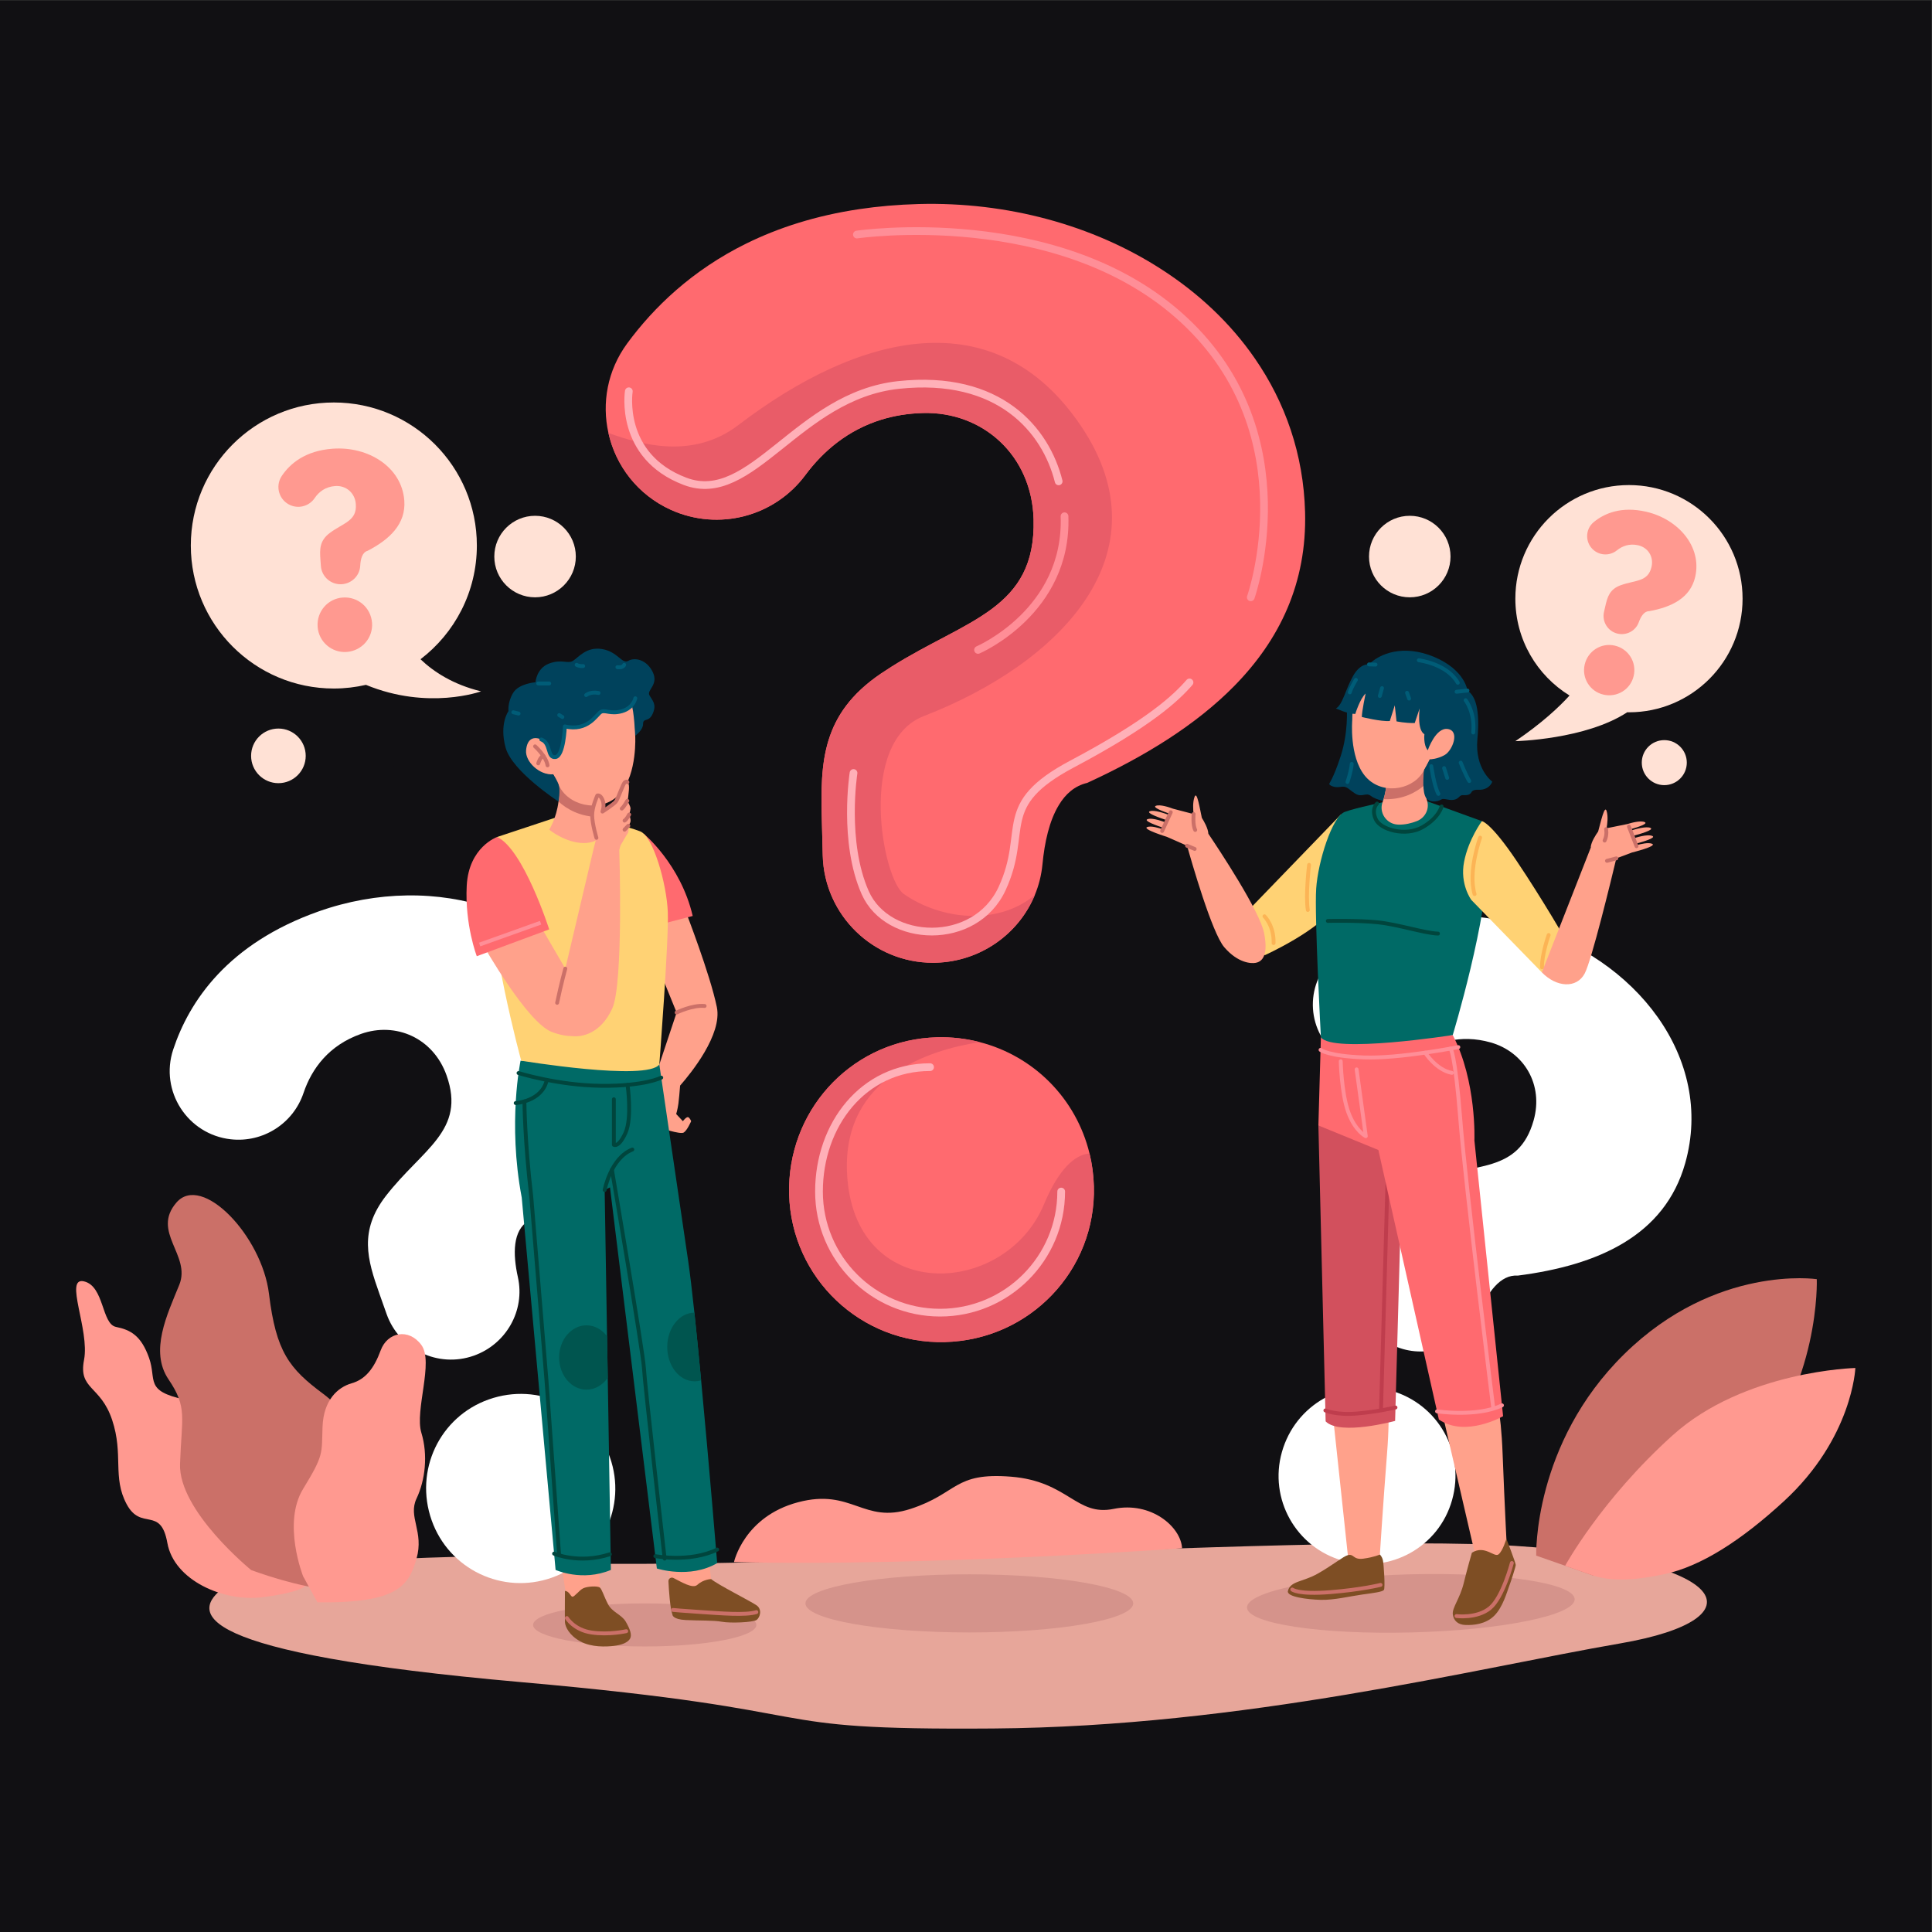 <?xml version="1.0" encoding="UTF-8" standalone="no"?>
<svg
    height="666.667"
    id="svg2"
    sodipodi:docname="5219071.ai"
    version="1.1"
    viewBox="0 0 666.667 666.667"
    width="666.667"
    xml:space="preserve"
    xmlns="http://www.w3.org/2000/svg"
    xmlns:cc="http://creativecommons.org/ns#"
    xmlns:dc="http://purl.org/dc/elements/1.1/"
    xmlns:inkscape="http://www.inkscape.org/namespaces/inkscape"
    xmlns:rdf="http://www.w3.org/1999/02/22-rdf-syntax-ns#"
    xmlns:sodipodi="http://sodipodi.sourceforge.net/DTD/sodipodi-0.dtd"
    xmlns:svg="http://www.w3.org/2000/svg"><rect x="0" y="0" width="666.667" height="666.667" fill="#333333" stroke="none"/>
    <defs
        id="defs6"><clipPath
       clipPathUnits="userSpaceOnUse"
       id="clipPath20"><path
         d="M 0,500 H 500 V 0 H 0 Z"
         id="path18" /></clipPath></defs>
    <sodipodi:namedview
        bordercolor="#666666"
        borderopacity="1"
        gridtolerance="10"
        guidetolerance="10"
        id="namedview4"
        inkscape:pageopacity="0"
        inkscape:pageshadow="2"
        inkscape:window-height="480"
        inkscape:window-width="640"
        objecttolerance="10"
        pagecolor="#ffffff"/>
    <g
        id="g10"
        inkscape:groupmode="layer"
        inkscape:label="5219071"
        transform="matrix(1.333,0,0,-1.333,0,666.667)"><path
       d="M 0,0 H 500 V 500 H 0 Z"
       id="path12"
       style="fill:#111013;fill-opacity:1;fill-rule:nonzero;stroke:none" />
        <g
            id="g14"><g
         clip-path="url(#clipPath20)"
         id="g16"><g
           id="g22"
           transform="translate(414.467,97.67)"><path
             d="m 0,0 c -10.479,-10.609 -18.88,-16.399 -18.88,-16.399 h -279.79 c 0,0 -30.09,14.04 -61.6,65.099 -10.689,17.321 -15.15,38.76 -14.47,60.1 1.31,41.57 22.13,82.76 54.42,92.4 48.87,14.58 50,66.77 113.07,82.46 63.07,15.68 100.341,-20.33 100.341,-20.33 C -45.29,210.51 22.88,185.07 38.37,109.391 c 0.271,-1.33 0.521,-2.661 0.731,-3.971 C 47.101,57.37 19.83,20.061 0,0"
             id="path24"
             style="fill:#111013;fill-opacity:1;fill-rule:nonzero;stroke:none" /></g><g
            id="g26"
            transform="translate(414.467,94.066)"><path
             d="M 0,0 C -9.35,-5.64 -20.199,-11.22 -32.729,-16.4 H -298.67 c 0,0 -30.09,14.04 -61.6,65.1 -10.689,17.32 -15.15,38.76 -14.47,60.1 28.73,-23.22 91.47,-58.361 207.6,-57.75 C -54.31,51.64 8.82,83.38 39.101,105.42 47.101,57.37 19.83,20.06 0,0"
             id="path28"
             style="fill:#111013;fill-opacity:1;fill-rule:nonzero;stroke:none" /></g><g
            id="g30"
            transform="translate(118.832,97.122)"><path
             d="m 0,0 c 0,0 -50.744,-0.79 -60.502,-7.675 -9.759,-6.885 -8.588,-17.25 76.457,-24.753 85.045,-7.504 57.498,-12.501 122.346,-12.013 64.85,0.488 125.176,15.623 162.258,22.02 37.082,6.398 28.459,21.671 -27.244,25.257 C 217.613,6.422 49.768,-6.422 0,0"
             id="path32"
             style="fill:#e7a69a;fill-opacity:1;fill-rule:nonzero;stroke:none" /></g><g
            id="g34"
            transform="translate(157.879,122.898)"><path
             d="m 0,0 c 4.496,-12.689 -2.137,-26.604 -15.03,-31.171 -12.691,-4.497 -26.605,2.137 -31.101,14.826 -4.568,12.893 2.065,26.807 14.756,31.303 C -18.482,19.526 -4.568,12.893 0,0 m -98.095,82.301 c -11.234,1.234 -18.5,12.503 -14.95,23.232 4.136,12.503 14.124,27.428 37.593,35.743 30.217,10.707 64.205,0.531 74.269,-27.873 6.995,-19.742 -3.428,-37.04 -19.841,-52.15 -4.177,-2.536 -4.121,-8.667 -2.792,-14.649 1.92,-8.65 -3.052,-17.351 -11.402,-20.31 -9.208,-3.263 -19.317,1.557 -22.579,10.765 l -1.873,5.285 c -3.141,8.864 -5.308,16.259 1.687,25.312 9.505,12.211 20.774,16.884 15.706,31.187 -3.426,9.669 -13.105,13.948 -22.17,10.736 -8.266,-2.93 -12.721,-8.926 -14.865,-15.292 -2.666,-7.912 -10.483,-12.898 -18.783,-11.986"
             id="path36"
             style="fill:#ffffff;fill-opacity:1;fill-rule:nonzero;stroke:none" /></g><g
            id="g38"
            transform="translate(375.886,111.801)"><path
             d="m 0,0 c -3.422,-12.116 -16.002,-19.156 -28.312,-15.68 -12.119,3.423 -19.158,16.003 -15.736,28.12 3.477,12.311 16.057,19.35 28.175,15.928 C -3.563,24.892 3.477,12.311 0,0 m -30.435,115.821 c -7.91,7.011 -7.37,19.538 1.136,25.813 9.911,7.311 25.599,13.311 48.008,6.982 C 47.563,140.468 68.014,114.339 60.354,87.218 55.031,68.367 37.729,60.791 17.036,58.12 12.478,58.44 9.209,53.729 6.991,48.444 3.785,40.805 -4.711,36.847 -12.685,39.099 c -8.792,2.482 -13.906,11.623 -11.423,20.415 l 1.425,5.047 c 2.391,8.462 4.73,15.279 14.961,18.413 13.853,4.188 24.98,1.669 28.837,15.325 2.608,9.233 -2.47,17.728 -11.127,20.173 -7.892,2.229 -14.532,0.056 -19.608,-3.645 -6.31,-4.601 -14.971,-4.185 -20.815,0.994"
             id="path40"
             style="fill:#ffffff;fill-opacity:1;fill-rule:nonzero;stroke:none" /></g><g
            id="g42"
            transform="translate(63.389,118.26)"><path
             d="m 0,0 c 0,0 -5.016,17.307 -15.55,19.563 -10.534,2.257 -7.217,5.016 -9.251,10.785 -2.035,5.769 -4.794,7.273 -8.556,8.026 -3.763,0.752 -3.01,10.534 -8.277,11.788 -5.267,1.254 1.505,-12.541 0,-20.315 -1.505,-7.776 4.264,-6.522 7.273,-15.55 3.01,-9.029 0,-14.798 3.762,-21.82 3.763,-7.023 8.797,-0.343 10.535,-10.033 1.737,-9.69 14.546,-15.299 24.579,-14.046 10.032,1.255 11.223,2.994 11.223,2.994 z"
             id="path44"
             style="fill:#ff9990;fill-opacity:1;fill-rule:nonzero;stroke:none" /></g><g
            id="g46"
            transform="translate(65.035,93.681)"><path
             d="m 0,0 c 0,0 -18.852,15.302 -18.432,27.48 0.42,12.179 1.979,14.577 -2.98,21.897 -4.959,7.321 -0.344,16.77 2.782,24.459 3.127,7.688 -7.317,13.702 -0.726,21.318 6.591,7.616 22.118,-8.629 23.95,-23.637 1.833,-15.01 5.202,-19.335 14.103,-25.938 8.902,-6.602 10.533,-17.727 9.81,-24.08 -0.722,-6.353 9.905,-9.103 7.069,-25.545 0,0 -9.613,-5.308 -35.576,4.046"
             id="path48"
             style="fill:#cb7068;fill-opacity:1;fill-rule:nonzero;stroke:none" /></g><g
            id="g50"
            transform="translate(78.463,92.087)"><path
             d="m 0,0 c 0,0 -5.437,13.725 0,22.613 5.436,8.888 4.778,9.029 5.029,16.052 0.251,7.023 4.013,10.282 7.524,11.286 3.511,1.003 5.769,3.74 7.525,8.517 1.755,4.776 7.273,5.827 10.533,1.414 3.261,-4.413 -1.755,-16.953 0,-22.722 1.756,-5.769 1.004,-12.29 -1.254,-17.056 -2.257,-4.764 2.007,-8.527 0,-15.549 C 27.351,-2.468 24.467,-7.017 3.712,-6.749 Z"
             id="path52"
             style="fill:#ff9990;fill-opacity:1;fill-rule:nonzero;stroke:none" /></g><g
            id="g54"
            transform="translate(108.414,73.189)"><path
             d="M 0,0 C 0,0 1.679,4.931 9.944,6.921 18.208,8.91 25.643,1.55 26.381,-1.808 26.381,-1.808 7.619,-5.682 0,0"
             id="path56"
             style="fill:#e7a69a;fill-opacity:1;fill-rule:nonzero;stroke:none" /></g><g
            id="g58"
            transform="translate(397.671,97.428)"><path
             d="m 0,0 c 0,0 -0.878,28.948 22.814,52.2 23.694,23.252 49.814,19.369 49.814,19.369 0,0 1.06,-27.495 -18.177,-48.98 C 35.214,1.104 14.729,-5.154 14.729,-5.154 Z"
             id="path60"
             style="fill:#cb7068;fill-opacity:1;fill-rule:nonzero;stroke:none" /></g><g
            id="g62"
            transform="translate(412.4,92.273)"><path
             d="M 0,0 C 5.667,-1.849 12.479,-0.896 18.313,0.327 27.896,2.334 38.356,9.1 49.367,19.223 67.18,35.6 67.886,53.731 67.886,53.731 c 0,0 -28.73,-0.693 -47.291,-17.418 C 2.034,19.587 -7.239,2.533 -7.239,2.533 Z"
             id="path64"
             style="fill:#ff9990;fill-opacity:1;fill-rule:nonzero;stroke:none" /></g><g
            id="g66"
            transform="translate(190,95.759)"><path
             d="m 0,0 c 0,0 2.571,11.77 16.571,15.484 14,3.714 16.858,-5.714 29.143,-1.714 12.286,4 11.143,9.53 26,8.336 C 86.571,20.913 88.571,11.77 98.286,13.77 108,15.77 115.708,9.102 115.997,3.578 115.997,3.578 50.571,-1.199 0,0"
             id="path68"
             style="fill:#ff9990;fill-opacity:1;fill-rule:nonzero;stroke:none" /></g><g
            id="g70"
            transform="translate(375.489,356.053)"><path
             d="m 0,0 c 0,-5.827 -4.724,-10.551 -10.551,-10.551 -5.827,0 -10.551,4.724 -10.551,10.551 0,5.827 4.724,10.551 10.551,10.551 C -4.724,10.551 0,5.827 0,0"
             id="path72"
             style="fill:#ffe1d5;fill-opacity:1;fill-rule:nonzero;stroke:none" /></g><g
            id="g74"
            transform="translate(436.652,302.707)"><path
             d="m 0,0 c 0,-3.218 -2.609,-5.827 -5.827,-5.827 -3.219,0 -5.827,2.609 -5.827,5.827 0,3.218 2.608,5.827 5.827,5.827 C -2.609,5.827 0,3.218 0,0"
             id="path76"
             style="fill:#ffe1d5;fill-opacity:1;fill-rule:nonzero;stroke:none" /></g><g
            id="g78"
            transform="translate(149.06,356.053)"><path
             d="m 0,0 c 0,-5.827 -4.724,-10.551 -10.551,-10.551 -5.827,0 -10.551,4.724 -10.551,10.551 0,5.827 4.724,10.551 10.551,10.551 C -4.724,10.551 0,5.827 0,0"
             id="path80"
             style="fill:#ffe1d5;fill-opacity:1;fill-rule:nonzero;stroke:none" /></g><g
            id="g82"
            transform="translate(79.139,304.461)"><path
             d="m 0,0 c 0,-3.905 -3.165,-7.07 -7.069,-7.07 -3.905,0 -7.07,3.165 -7.07,7.07 0,3.904 3.165,7.069 7.07,7.069 C -3.165,7.069 0,3.904 0,0"
             id="path84"
             style="fill:#ffe1d5;fill-opacity:1;fill-rule:nonzero;stroke:none" /></g><g
            id="g86"
            transform="translate(293.35,85.068)"><path
             d="m 0,0 c 0,-4.156 -18.994,-7.525 -42.424,-7.525 -23.431,0 -42.425,3.369 -42.425,7.525 0,4.156 18.994,7.525 42.425,7.525 C -18.994,7.525 0,4.156 0,0"
             id="path88"
             style="fill:#d5938b;fill-opacity:1;fill-rule:nonzero;stroke:none" /></g><g
            id="g90"
            transform="translate(337.837,367.57)"><path
             d="m 0,0 c -0.399,14.94 -5.12,28.37 -12.99,39.75 -6.31,9.16 -14.65,16.99 -24.409,23.23 -17.531,11.26 -39.63,17.37 -62.621,16.76 -5.44,-0.15 -10.55,-0.6 -15.36,-1.32 -11.31,-1.68 -20.97,-4.83 -29.19,-8.87 h -0.01 c -14.13,-6.96 -24.03,-16.55 -30.91,-25.91 -5.15,-7.02 -6.58,-15.45 -4.85,-23.16 1.88,-8.44 7.53,-16 16.21,-19.92 12.28,-5.53 26.75,-1.78 34.78,9.03 4.66,6.28 11.08,11.66 19.6,14.31 3.29,1.02 6.88,1.63 10.81,1.74 15.51,0.42 28.22,-10.97 28.661,-27.51 0.619,-23.36 -17.231,-25.83 -36.831,-38.19 -0.93,-0.59 -1.86,-1.19 -2.79,-1.82 -15.24,-10.4 -15.6,-22.82 -15.19,-37.98 l 0.23,-9.04 c 0.41,-15.49 13.1,-27.77 28.51,-27.77 0.25,0 0.51,0 0.77,0.01 11.471,0.31 21.44,7.38 25.62,17.52 1.03,2.48 1.71,5.15 1.981,7.95 0.54,5.7 1.769,11.25 4.2,15.27 v 0.01 c 1.75,2.93 4.139,5.04 7.38,5.8 14.929,6.85 28.179,15.02 38.08,25.1 C -6.55,-33.03 0.49,-18.35 0,0 m -54.67,-174.53 c -0.08,2.929 -0.46,5.77 -1.13,8.5 -3.45,14.21 -14.42,25.219 -28.429,28.82 -3.541,0.92 -7.261,1.35 -11.111,1.25 -0.64,-0.02 -1.26,-0.05 -1.89,-0.101 -20.8,-1.54 -36.9,-19.159 -36.33,-40.569 0.58,-21.7 18.61,-38.8 40.32,-38.23 11.011,0.29 20.78,4.94 27.74,12.22 6.98,7.289 11.13,17.24 10.83,28.11"
             id="path92"
             style="fill:#ff6a6f;fill-opacity:1;fill-rule:nonzero;stroke:none" /></g><g
            id="g94"
            transform="translate(233.997,268.67)"><path
             d="M 0,0 C 9.669,-6.667 24.24,-8.25 33.88,-0.24 29.7,-10.38 19.73,-17.45 8.26,-17.76 8,-17.77 7.74,-17.77 7.49,-17.77 c -15.41,0 -28.1,12.28 -28.51,27.77 l -0.23,9.04 c -0.41,15.16 -0.05,27.58 15.19,37.98 0.93,0.63 1.86,1.23 2.79,1.82 19.6,12.36 37.45,14.83 36.831,38.19 -0.441,16.54 -13.151,27.93 -28.661,27.51 -3.93,-0.11 -7.52,-0.72 -10.81,-1.74 -8.52,-2.65 -14.94,-8.03 -19.6,-14.31 -8.03,-10.81 -22.5,-14.56 -34.78,-9.03 -8.68,3.92 -14.33,11.48 -16.21,19.92 8.81,-3.2 22.068,-6.791 33.65,2.05 31.068,23.714 66.43,32.784 88.71,-0.286 C 68.15,88.074 40.372,59.738 5.146,46.089 -12.174,39.379 -5.568,3.84 0,0"
             id="path96"
             style="fill:#e95c68;fill-opacity:1;fill-rule:nonzero;stroke:none" /></g><g
            id="g98"
            transform="translate(162.778,398.839)"><path
             d="M 0,0 C 0,0 -2.689,-16.788 14.565,-23.317 31.819,-29.845 43.711,-1.166 69.826,1.632 95.94,4.43 107.949,-10.026 111.271,-23.317"
             id="path100"
             style="fill:none;stroke:#ffb0b8;stroke-width:2;stroke-linecap:round;stroke-linejoin:round;stroke-miterlimit:10;stroke-dasharray:none;stroke-opacity:1" /></g><g
            id="g102"
            transform="translate(220.946,300.027)"><path
             d="m 0,0 c 0,0 -2.798,-17.874 3.031,-30.996 5.829,-13.123 28.446,-14.066 35.441,1.095 6.995,15.161 -2.011,21.545 18.114,32.226 20.125,10.682 26.887,17.094 30.385,21.116"
             id="path104"
             style="fill:none;stroke:#ffb0b8;stroke-width:2;stroke-linecap:round;stroke-linejoin:round;stroke-miterlimit:10;stroke-dasharray:none;stroke-opacity:1" /></g><g
            id="g106"
            transform="translate(221.823,439.41)"><path
             d="m 0,0 c 0,0 52.56,7.742 84.695,-22.151 32.136,-29.892 17.264,-71.757 17.264,-71.757"
             id="path108"
             style="fill:none;stroke:#ff8e97;stroke-width:2;stroke-linecap:round;stroke-linejoin:round;stroke-miterlimit:10;stroke-dasharray:none;stroke-opacity:1" /></g><g
            id="g110"
            transform="translate(253.181,331.888)"><path
             d="M 0,0 C 0,0 23.259,9.942 22.384,34.599"
             id="path112"
             style="fill:none;stroke:#ff8e97;stroke-width:2;stroke-linecap:round;stroke-linejoin:round;stroke-miterlimit:10;stroke-dasharray:none;stroke-opacity:1" /></g><g
            id="g114"
            transform="translate(272.337,164.931)"><path
             d="M 0,0 C -6.96,-7.28 -16.729,-11.931 -27.74,-12.221 -49.45,-12.79 -67.48,4.31 -68.06,26.01 c -0.57,21.41 15.53,39.029 36.33,40.569 0.63,0.051 1.25,0.08 1.89,0.101 3.85,0.099 7.57,-0.33 11.111,-1.25 -13.111,-2.031 -35.281,-9.08 -34.361,-33.481 1.32,-34.559 40.861,-32.84 51,-8.5 3.82,9.151 8.03,12.87 11.79,13.16 0.67,-2.729 1.05,-5.57 1.13,-8.5 C 11.13,17.239 6.98,7.289 0,0"
             id="path116"
             style="fill:#e95c68;fill-opacity:1;fill-rule:nonzero;stroke:none" /></g><g
            id="g118"
            transform="translate(274.704,191.675)"><path
             d="m 0,0 c 0,-17.313 -14.035,-31.349 -31.349,-31.349 -17.313,0 -31.348,14.036 -31.348,31.349 0,17.313 11.444,32.202 28.758,32.202"
             id="path120"
             style="fill:none;stroke:#ffb0b8;stroke-width:2;stroke-linecap:round;stroke-linejoin:round;stroke-miterlimit:10;stroke-dasharray:none;stroke-opacity:1" /></g><g
            id="g122"
            transform="translate(195.793,79.49)"><path
             d="m 0,0 c 0,-3.081 -12.938,-5.579 -28.898,-5.579 -15.96,0 -28.898,2.498 -28.898,5.579 0,3.08 12.938,5.578 28.898,5.578 C -12.938,5.578 0,3.08 0,0"
             id="path124"
             style="fill:#d5938b;fill-opacity:1;fill-rule:nonzero;stroke:none" /></g><g
            id="g126"
            transform="translate(178.105,210.934)"><path
             d="m 0,0 c -0.463,0.116 -1.331,-1.041 -1.331,-1.041 l -1.736,1.852 c 0,0 0.347,1.041 0.579,2.719 0.142,1.032 0.321,3.159 0.439,4.644 2.777,3.164 10.959,13.212 9.513,20.296 -1.735,8.506 -8.101,24.882 -8.101,24.882 -1.525,-0.024 -10.851,-5.266 -10.851,-5.266 l 8.537,-21.005 -4.589,-13.77 -0.072,0.044 -3.581,-8.564 c -0.719,-1.72 -0.396,-3.698 0.831,-5.101 0.76,-0.869 1.559,-1.699 2.029,-1.947 1.1,-0.578 6.308,-2.257 7.205,-1.735 0.897,0.52 1.938,2.951 1.938,2.951 0,0 -0.347,0.926 -0.81,1.041"
             id="path128"
             style="fill:#ffa18b;fill-opacity:1;fill-rule:nonzero;stroke:none" /></g><g
            id="g130"
            transform="translate(144.741,99.001)"><path
             d="m 0,0 2.109,-13.933 8.538,3.228 L 10.023,0 Z"
             id="path132"
             style="fill:#ffa18b;fill-opacity:1;fill-rule:nonzero;stroke:none" /></g><g
            id="g134"
            transform="translate(172.053,100.621)"><path
             d="M 0,0 1.565,-10.433 12.602,-13.788 10.879,0 Z"
             id="path136"
             style="fill:#ffa18b;fill-opacity:1;fill-rule:nonzero;stroke:none" /></g><g
            id="g138"
            transform="translate(185.655,95.49)"><path
             d="m 0,0 c -7.125,-4.16 -15.619,-1.387 -15.619,-1.387 l -12.137,98.647 -1.377,-0.679 0.622,-37.875 0.181,-10.712 0.813,-49.754 c -7.431,-3.128 -14.317,0 -14.317,0 l -8.762,96.37 c -3.692,19.445 -0.305,35.447 -0.305,35.447 5.92,-0.317 35.818,-0.278 35.818,-0.278 0,0 5.815,-39.626 7.594,-51.715 0.459,-3.136 1.004,-7.766 1.588,-13.227 0.554,-5.251 1.157,-11.286 1.74,-17.513 C -2.037,24.896 0,0 0,0"
             id="path140"
             style="fill:#006a66;fill-opacity:1;fill-rule:nonzero;stroke:none" /></g><g
            id="g142"
            transform="translate(166.616,284.321)"><path
             d="M 0,0 C 0,0 9.579,-7.884 12.703,-21.309 L 3.792,-23.624 Z"
             id="path144"
             style="fill:#ff6a6f;fill-opacity:1;fill-rule:nonzero;stroke:none" /></g><g
            id="g146"
            transform="translate(154.872,288.042)"><path
             d="m 0,0 c 0.289,-0.25 7.507,-1.791 10.876,-3.138 3.369,-1.348 6.834,-13.571 7.123,-20.887 0.289,-7.315 -2.197,-39.445 -2.197,-39.445 -3.243,-4.395 -35.751,0.977 -35.751,0.977 0,0 -8.734,31.967 -8.156,49.056 0.182,5.391 1.924,8.855 1.924,8.855 l 14.883,4.941 z"
             id="path148"
             style="fill:#ffd274;fill-opacity:1;fill-rule:nonzero;stroke:none" /></g><g
            id="g150"
            transform="translate(142.167,285.352)"><path
             d="M 0,0 C 0,0 4.236,-3.463 8.983,-3.463 13.731,-3.463 14.5,0.13 14.5,0.13 13.929,1.105 13.516,2.206 13.215,3.297 12.379,6.365 12.446,9.37 12.446,9.37 L 2.053,14.374 C 2.668,11.755 2.682,9.343 2.412,7.272 1.846,2.857 0,0 0,0"
             id="path152"
             style="fill:#ffa18b;fill-opacity:1;fill-rule:nonzero;stroke:none" /></g><g
            id="g154"
            transform="translate(144.58,292.624)"><path
             d="M 0,0 C 1.99,-1.801 5.561,-4.079 10.803,-3.976 9.967,-0.908 10.034,2.097 10.034,2.097 L -0.359,7.101 C 0.256,4.482 0.27,2.07 0,0"
             id="path156"
             style="fill:#cb7068;fill-opacity:1;fill-rule:nonzero;stroke:none" /></g><g
            id="g158"
            transform="translate(136.873,309.544)"><path
             d="M 0,0 C 1.528,0.632 2.825,-0.179 3.687,-1.042 3.293,1.392 3.115,4.025 3.24,6.866 c 0.385,8.726 16.684,8.983 20.534,7.186 3.85,-1.796 3.828,-12.252 3.786,-13.924 0,0 0.577,-9.689 -3.786,-14.823 -4.363,-5.133 -12.577,-3.722 -15.528,1.155 -0.681,1.124 -1.33,2.354 -1.928,3.682 -0.71,-0.1 -3.015,-0.231 -5.259,1.773 C -1.636,-5.679 -2.791,-1.155 0,0"
             id="path160"
             style="fill:#ffa18b;fill-opacity:1;fill-rule:nonzero;stroke:none" /></g><g
            id="g162"
            transform="translate(138.612,323.509)"><path
             d="m 0,0 c 0,0 0.254,3.646 3.556,4.861 3.301,1.215 4.777,-0.174 6.165,0.694 1.389,0.868 3.472,3.733 7.551,3.038 4.08,-0.695 5.122,-3.993 6.77,-3.038 1.65,0.955 4.774,0.347 6.337,-2.951 1.562,-3.298 -1.65,-4.6 -0.868,-5.989 0.781,-1.388 1.909,-2.257 0.868,-4.687 -1.042,-2.43 -2.517,-1.042 -2.517,-2.691 0,-1.649 -2.041,-3.074 -2.041,-3.074 0,0 -0.303,6.72 -0.997,8.108 0,0 -2.286,-2.575 -6.336,-1.909 -2.583,0.424 -3.009,-1.389 -4.398,-2.691 -1.389,-1.302 -6.481,-1.099 -6.481,-1.099 0,0 0.049,-6.105 -2.001,-7.667 -2.049,-1.563 -1.182,2.827 -3.66,4.089 -2.479,1.261 -4.118,0.338 -4.378,-2.614 -0.261,-2.951 3.517,-6.505 7.01,-6.203 0,0 1.144,-1.63 1.494,-2.943 0.349,-1.313 -0.106,-4.119 -0.106,-4.119 0,0 -12,7.797 -13.693,13.96 -1.692,6.162 0.738,9.461 0.738,9.461 0,0 -0.261,2.299 1.215,4.73 C -4.296,-0.304 0,0 0,0"
             id="path164"
             style="fill:#00425c;fill-opacity:1;fill-rule:nonzero;stroke:none" /></g><g
            id="g166"
            transform="translate(162.872,289.268)"><path
             d="m 0,0 c 0,0 0.304,0.998 0.347,1.539 0.044,0.541 -0.825,2.02 -0.825,2.02 0,0 0.217,0.564 0.261,1.358 0.044,0.794 0.564,3.372 -0.434,3.632 C -1.649,8.81 -2.604,3.819 -3.906,2.864 -5.208,1.91 -6.987,0.781 -6.857,1.042 c 0.13,0.26 0.086,2.039 0,2.56 -0.087,0.521 -0.868,2.083 -1.397,1.315 -0.53,-0.768 -1.641,-5.177 -1.294,-6.393 0.347,-1.215 1.129,-4.332 1.129,-4.332 l -0.738,-2.828 -7.378,-31.247 -6.423,11.023 -14.755,-5.04 c 0,0 11.283,-19.958 17.706,-22.388 2.16,-0.817 3.938,-1.078 5.359,-1.074 0.007,-10e-4 0.015,-0.005 0.023,-0.006 2.532,-0.255 7.291,0.733 10.242,7.156 2.951,6.422 1.822,41.068 1.822,41.068 l 0.304,1.115 c 0,0 1.693,2.951 1.954,3.296 0.262,0.343 0.086,1.825 0.086,1.825 0,0 0.477,0.521 0.566,1.172 C 0.437,-1.085 0,0 0,0"
             id="path168"
             style="fill:#ffa18b;fill-opacity:1;fill-rule:nonzero;stroke:none" /></g><g
            id="g170"
            transform="translate(146.246,88.296)"><path
             d="m 0,0 c 0,0 -0.058,-6.943 0,-8.101 0.058,-1.157 1.1,-3.414 3.993,-4.976 2.893,-1.563 6.654,-1.389 8.679,-1.157 2.026,0.231 3.588,0.868 4.167,1.851 0.578,0.984 -0.024,2.546 -1.083,4.398 -1.058,1.851 -3.488,2.43 -4.588,4.513 -1.1,2.083 -1.562,3.874 -2.141,4.34 C 8.448,1.334 5.722,1.196 4.684,0.656 3.646,0.116 2.488,-1.504 1.967,-1.504 1.447,-1.504 1.158,-0.058 0,0"
             id="path172"
             style="fill:#7e4e24;fill-opacity:1;fill-rule:nonzero;stroke:none" /></g><g
            id="g174"
            transform="translate(173.034,90.786)"><path
             d="m 0,0 c 0.11,-2.274 0.404,-6.847 1.044,-8.682 0,0 0.026,-1.177 3.44,-1.351 3.414,-0.174 7.15,-0.037 9.349,-0.443 2.198,-0.404 8.042,-0.173 8.968,0.463 0.927,0.637 1.505,2.72 0.058,3.762 -1.446,1.041 -10.126,5.381 -11.804,6.828 0,0 -2.025,-0.058 -3.588,-1.505 C 6.283,-2.024 3.201,-0.093 1.301,0.854 0.684,1.161 -0.033,0.688 0,0"
             id="path176"
             style="fill:#7e4e24;fill-opacity:1;fill-rule:nonzero;stroke:none" /></g><g
            id="g178"
            transform="translate(134.227,222.352)"><path
             d="m 0,0 c 0,0 10.226,-3.202 21.499,-3.305 11.272,-0.102 15.448,2.118 15.448,2.118"
             id="path180"
             style="fill:none;stroke:#00453d;stroke-width:1;stroke-linecap:round;stroke-linejoin:round;stroke-miterlimit:10;stroke-dasharray:none;stroke-opacity:1" /></g><g
            id="g182"
            transform="translate(156.521,192.07)"><path
             d="M 0,0 C 0,0 1.562,8.293 7.164,10.479"
             id="path184"
             style="fill:none;stroke:#00453d;stroke-width:1;stroke-linecap:round;stroke-linejoin:round;stroke-miterlimit:10;stroke-dasharray:none;stroke-opacity:1" /></g><g
            id="g186"
            transform="translate(162.448,219.295)"><path
             d="m 0,0 c 0,0 1.237,-8.569 -0.54,-12.452 -1.776,-3.883 -3.001,-3.064 -3.001,-3.064 v 11.787"
             id="path188"
             style="fill:none;stroke:#00453d;stroke-width:1;stroke-linecap:round;stroke-linejoin:round;stroke-miterlimit:10;stroke-dasharray:none;stroke-opacity:1" /></g><g
            id="g190"
            transform="translate(133.493,214.581)"><path
             d="M 0,0 C 0,0 6.825,0.39 8.056,5.998"
             id="path192"
             style="fill:none;stroke:#00453d;stroke-width:1;stroke-linecap:round;stroke-linejoin:round;stroke-miterlimit:10;stroke-dasharray:none;stroke-opacity:1" /></g><g
            id="g194"
            transform="translate(143.436,97.948)"><path
             d="M 0,0 C 0,0 6.414,-2.793 14.441,-0.162"
             id="path196"
             style="fill:none;stroke:#00453d;stroke-width:1;stroke-linecap:round;stroke-linejoin:round;stroke-miterlimit:10;stroke-dasharray:none;stroke-opacity:1" /></g><g
            id="g198"
            transform="translate(169.639,97.303)"><path
             d="M 0,0 C 0,0 8.953,-1.731 16.017,1.698"
             id="path200"
             style="fill:none;stroke:#00453d;stroke-width:1;stroke-linecap:round;stroke-linejoin:round;stroke-miterlimit:10;stroke-dasharray:none;stroke-opacity:1" /></g><g
            id="g202"
            transform="translate(157.326,143.484)"><path
             d="m 0,0 c -1.292,-1.884 -3.281,-3.09 -5.5,-3.09 -3.912,0 -7.087,3.731 -7.087,8.331 0,4.601 3.175,8.322 7.087,8.322 2.133,0 4.037,-1.101 5.318,-2.851 z"
             id="path204"
             style="fill:#00554f;fill-opacity:1;fill-rule:nonzero;stroke:none" /></g><g
            id="g206"
            transform="translate(181.495,142.815)"><path
             d="m 0,0 c -0.545,-0.172 -1.109,-0.258 -1.702,-0.258 -3.902,0 -7.069,3.979 -7.069,8.885 0,4.888 3.147,8.857 7.03,8.886 C -1.186,12.262 -0.583,6.227 0,0"
             id="path208"
             style="fill:#00554f;fill-opacity:1;fill-rule:nonzero;stroke:none" /></g><g
            id="g210"
            transform="translate(135.755,215.012)"><path
             d="m 0,0 c 0,0 0.059,-10.208 1.766,-24.555 l 3.96,-47.903 3.26,-45.054"
             id="path212"
             style="fill:none;stroke:#00453d;stroke-width:1;stroke-linecap:round;stroke-linejoin:round;stroke-miterlimit:10;stroke-dasharray:none;stroke-opacity:1" /></g><g
            id="g214"
            transform="translate(158.409,197.31)"><path
             d="m 0,0 c 0,0 8.077,-47.228 8.282,-51.326 0.205,-4.099 5.363,-49.326 5.363,-49.326"
             id="path216"
             style="fill:none;stroke:#00453d;stroke-width:1;stroke-linecap:round;stroke-linejoin:round;stroke-miterlimit:10;stroke-dasharray:none;stroke-opacity:1" /></g><g
            id="g218"
            transform="translate(146.337,249.385)"><path
             d="M 0,0 C 0,0 -1.086,-3.933 -2.117,-8.851"
             id="path220"
             style="fill:none;stroke:#cb7068;stroke-width:1;stroke-linecap:round;stroke-linejoin:round;stroke-miterlimit:10;stroke-dasharray:none;stroke-opacity:1" /></g><g
            id="g222"
            transform="translate(175.153,238.015)"><path
             d="M 0,0 C 0,0 4.084,2.01 7.25,1.699"
             id="path224"
             style="fill:none;stroke:#cb7068;stroke-width:1;stroke-linecap:round;stroke-linejoin:round;stroke-miterlimit:10;stroke-dasharray:none;stroke-opacity:1" /></g><g
            id="g226"
            transform="translate(128.691,283.46)"><path
             d="m 0,0 c 0,0 -7.352,-2.568 -7.873,-12.636 -0.521,-10.069 2.604,-18.228 2.604,-18.228 l 18.745,6.944 C 13.476,-23.92 6.832,-3.161 0,0"
             id="path228"
             style="fill:#ff6a6f;fill-opacity:1;fill-rule:nonzero;stroke:none" /></g><g
            id="g230"
            transform="translate(162.394,292.827)"><path
             d="M 0,0 C 0,0 -0.827,-1.532 -1.442,-2.02"
             id="path232"
             style="fill:none;stroke:#cb7068;stroke-width:1;stroke-linecap:round;stroke-linejoin:round;stroke-miterlimit:10;stroke-dasharray:none;stroke-opacity:1" /></g><g
            id="g234"
            transform="translate(162.872,289.268)"><path
             d="M 0,0 C 0,0 -0.683,-1.305 -1.199,-1.562"
             id="path236"
             style="fill:none;stroke:#cb7068;stroke-width:1;stroke-linecap:round;stroke-linejoin:round;stroke-miterlimit:10;stroke-dasharray:none;stroke-opacity:1" /></g><g
            id="g238"
            transform="translate(162.654,286.36)"><path
             d="M 0,0 -0.981,-1.011"
             id="path240"
             style="fill:none;stroke:#cb7068;stroke-width:1;stroke-linecap:round;stroke-linejoin:round;stroke-miterlimit:10;stroke-dasharray:none;stroke-opacity:1" /></g><g
            id="g242"
            transform="translate(174.222,83.371)"><path
             d="m 0,0 c 0,0 2.665,-0.256 7.481,-0.563 4.816,-0.308 11.272,-0.872 14.09,0"
             id="path244"
             style="fill:none;stroke:#cb7068;stroke-width:1;stroke-linecap:round;stroke-linejoin:round;stroke-miterlimit:10;stroke-dasharray:none;stroke-opacity:1" /></g><g
            id="g246"
            transform="translate(146.742,81.269)"><path
             d="m 0,0 c 0,0 1.845,-3.056 6.354,-3.738 4.509,-0.684 9.018,0.341 9.018,0.341"
             id="path248"
             style="fill:none;stroke:#cb7068;stroke-width:1;stroke-linecap:round;stroke-linejoin:round;stroke-miterlimit:10;stroke-dasharray:none;stroke-opacity:1" /></g><g
            id="g250"
            transform="translate(162.407,297.655)"><path
             d="m 0,0 c 0,0 -0.021,0.325 -0.591,0 -0.571,-0.325 -1.787,-4.363 -2.453,-5.101 -0.666,-0.737 -3.407,-2.516 -3.407,-2.516 0,0 0.615,1.614 0,3.055 -0.615,1.441 -1.339,1.092 -1.339,1.092 0,0 -1.354,-2.905 -1.327,-5.153 0.027,-2.248 1.103,-5.796 1.103,-5.796"
             id="path252"
             style="fill:none;stroke:#cb7068;stroke-width:1;stroke-linecap:round;stroke-linejoin:round;stroke-miterlimit:10;stroke-dasharray:none;stroke-opacity:1" /></g><g
            id="g254"
            transform="translate(138.51,306.92)"><path
             d="M 0,0 C 0,0 2.869,-2.562 3.228,-4.918"
             id="path256"
             style="fill:none;stroke:#cb7068;stroke-width:1;stroke-linecap:round;stroke-linejoin:round;stroke-miterlimit:10;stroke-dasharray:none;stroke-opacity:1" /></g><g
            id="g258"
            transform="translate(139.33,302.514)"><path
             d="M 0,0 C 0,0 0.435,1.588 1.319,1.947"
             id="path260"
             style="fill:none;stroke:#cb7068;stroke-width:1;stroke-linecap:round;stroke-linejoin:round;stroke-miterlimit:10;stroke-dasharray:none;stroke-opacity:1" /></g><g
            id="g262"
            transform="translate(124.163,255.622)"><path
             d="M 0,0 15.781,5.646"
             id="path264"
             style="fill:none;stroke:#ff8e97;stroke-width:1;stroke-linecap:butt;stroke-linejoin:miter;stroke-miterlimit:10;stroke-dasharray:none;stroke-opacity:1" /></g><g
            id="g266"
            transform="translate(139.33,323.197)"><path
             d="M 0,0 H 2.838"
             id="path268"
             style="fill:none;stroke:#005c77;stroke-width:1;stroke-linecap:round;stroke-linejoin:round;stroke-miterlimit:10;stroke-dasharray:none;stroke-opacity:1" /></g><g
            id="g270"
            transform="translate(132.874,315.75)"><path
             d="M 0,0 1.367,-0.341"
             id="path272"
             style="fill:none;stroke:#005c77;stroke-width:1;stroke-linecap:round;stroke-linejoin:round;stroke-miterlimit:10;stroke-dasharray:none;stroke-opacity:1" /></g><g
            id="g274"
            transform="translate(164.458,319.371)"><path
             d="m 0,0 c 0,0 -0.467,-2.493 -3.473,-3.347 -3.006,-0.854 -4.419,0.488 -5.526,-0.232 -1.106,-0.719 -3.338,-5.092 -9.238,-3.711 0,0 -0.273,-7.688 -2.455,-7.936 -2.183,-0.248 -1.072,3.63 -3.643,4.56"
             id="path276"
             style="fill:none;stroke:#005c77;stroke-width:1;stroke-linecap:round;stroke-linejoin:round;stroke-miterlimit:10;stroke-dasharray:none;stroke-opacity:1" /></g><g
            id="g278"
            transform="translate(159.825,327.416)"><path
             d="M 0,0 C 0,0 1.398,-0.262 1.756,0.615"
             id="path280"
             style="fill:none;stroke:#005c77;stroke-width:1;stroke-linecap:round;stroke-linejoin:round;stroke-miterlimit:10;stroke-dasharray:none;stroke-opacity:1" /></g><g
            id="g282"
            transform="translate(149.269,328.03)"><path
             d="M 0,0 C 0,0 0.513,-0.396 1.691,-0.326"
             id="path284"
             style="fill:none;stroke:#005c77;stroke-width:1;stroke-linecap:round;stroke-linejoin:round;stroke-miterlimit:10;stroke-dasharray:none;stroke-opacity:1" /></g><g
            id="g286"
            transform="translate(144.761,315.016)"><path
             d="M 0,0 0.82,-0.512"
             id="path288"
             style="fill:none;stroke:#005c77;stroke-width:1;stroke-linecap:round;stroke-linejoin:round;stroke-miterlimit:10;stroke-dasharray:none;stroke-opacity:1" /></g><g
            id="g290"
            transform="translate(151.729,320.191)"><path
             d="M 0,0 C 0,0 1.093,0.956 3.211,0.546"
             id="path292"
             style="fill:none;stroke:#005c77;stroke-width:1;stroke-linecap:round;stroke-linejoin:round;stroke-miterlimit:10;stroke-dasharray:none;stroke-opacity:1" /></g><g
            id="g294"
            transform="translate(124.525,321.158)"><path
             d="m 0,0 c -7.243,1.768 -12.265,5.058 -15.67,8.313 8.863,6.764 14.587,17.434 14.587,29.445 0,20.447 -16.576,37.022 -37.023,37.022 -20.447,0 -37.022,-16.575 -37.022,-37.022 0,-20.447 16.575,-37.023 37.022,-37.023 2.86,0 5.64,0.335 8.314,0.949 C -13.664,-4.978 0,0 0,0"
             id="path296"
             style="fill:#ffe1d5;fill-opacity:1;fill-rule:nonzero;stroke:none" /></g><g
            id="g298"
            transform="translate(96.311,338.883)"><path
             d="m 0,0 c 0.28,-3.875 -2.631,-7.239 -6.568,-7.524 -3.876,-0.28 -7.24,2.631 -7.52,6.506 -0.285,3.937 2.627,7.302 6.502,7.581 C -3.648,6.848 -0.285,3.938 0,0 m -20.999,30.41 c -3.031,1.203 -4.19,4.895 -2.381,7.609 2.108,3.162 6.029,6.551 13.196,7.069 C -0.956,45.755 7.723,40.322 8.35,31.647 8.786,25.619 4.561,21.603 -1.163,18.654 c -1.356,-0.386 -1.81,-2.096 -1.898,-3.863 -0.127,-2.553 -2.177,-4.594 -4.727,-4.779 -2.812,-0.203 -5.256,1.912 -5.46,4.724 l -0.116,1.614 c -0.196,2.707 -0.233,4.93 2.407,6.915 3.58,2.67 7.073,3.108 6.757,7.476 -0.213,2.953 -2.579,4.884 -5.347,4.684 -2.525,-0.182 -4.224,-1.51 -5.307,-3.117 -1.348,-1.998 -3.905,-2.787 -6.145,-1.898"
             id="path300"
             style="fill:#ff9990;fill-opacity:1;fill-rule:nonzero;stroke:none" /></g><g
            id="g302"
            transform="translate(407.626,86.155)"><path
             d="m 0,0 c 0.106,-4.155 -18.795,-8.01 -42.218,-8.61 -23.423,-0.601 -42.497,2.281 -42.603,6.436 -0.107,4.155 18.795,8.01 42.217,8.611 C -19.181,7.036 -0.106,4.154 0,0"
             id="path304"
             style="fill:#d5938b;fill-opacity:1;fill-rule:nonzero;stroke:none" /></g><g
            id="g306"
            transform="translate(358.914,139.394)"><path
             d="m 0,0 c 0,0 1.129,-3.01 0.131,-15.664 -0.998,-12.655 -1.896,-26.784 -1.896,-26.784 l -8.052,-1.188 -4.556,42.666 z"
             id="path308"
             style="fill:#ffa18b;fill-opacity:1;fill-rule:nonzero;stroke:none" /></g><g
            id="g310"
            transform="translate(387.039,139.049)"><path
             d="m 0,0 c 0,0 1.47,-2.858 1.945,-15.544 0.477,-12.685 1.222,-26.822 1.222,-26.822 l -8.19,0.32 -9.141,39.417 z"
             id="path312"
             style="fill:#ffa18b;fill-opacity:1;fill-rule:nonzero;stroke:none" /></g><g
            id="g314"
            transform="translate(341.285,208.785)"><path
             d="m 0,0 1.875,-76.602 c 3.733,-3.783 17.986,0.12 17.986,0.12 0,0 1.9,68.474 2.077,74.752 0,0 -3.041,10.063 -21.938,1.73"
             id="path316"
             style="fill:#d2505d;fill-opacity:1;fill-rule:nonzero;stroke:none" /></g><g
            id="g318"
            transform="translate(359.218,195.874)"><path
             d="M 0,0 -1.711,-60.387"
             id="path320"
             style="fill:none;stroke:#bf3d4d;stroke-width:1;stroke-linecap:round;stroke-linejoin:round;stroke-miterlimit:10;stroke-dasharray:none;stroke-opacity:1" /></g><g
            id="g322"
            transform="translate(389.1,133.523)"><path
             d="m 0,0 -7.43,71.375 c 0,0 0.635,15.289 -5.608,27.291 L -47.167,98.094 -47.814,75.263 -32.289,68.91 C -28.87,53.586 -16.625,-0.87 -16.625,-0.87 -9.717,-5.593 0,0 0,0"
             id="path324"
             style="fill:#ff6a6f;fill-opacity:1;fill-rule:nonzero;stroke:none" /></g><g
            id="g326"
            transform="translate(347.169,289.334)"><path
             d="m 0,0 -25.98,-26.891 6.194,-9.598 c 0,0 14.786,6.695 18.291,13.016 C 2.01,-17.152 0,0 0,0"
             id="path328"
             style="fill:#ffd274;fill-opacity:1;fill-rule:nonzero;stroke:none" /></g><g
            id="g330"
            transform="translate(358.628,292.664)"><path
             d="m 0,0 c -0.284,-0.232 -7.249,-1.513 -10.516,-2.714 -3.267,-1.201 -6.922,-12.83 -7.399,-19.837 -0.476,-7.008 1.22,-38.497 1.22,-38.497 2.99,-4.304 34.129,0.572 34.129,0.572 0,0 9.245,30.421 9.155,46.826 -0.028,5.174 -1.606,8.544 -1.606,8.544 L 10.845,0.038 Z"
             id="path332"
             style="fill:#006a66;fill-opacity:1;fill-rule:nonzero;stroke:none" /></g><g
            id="g334"
            transform="translate(348.648,316.479)"><path
             d="m 0,0 c 0,0 0.384,-5.985 -1.573,-12.027 -1.957,-6.041 -3.033,-7.058 -2.979,-7.306 0.055,-0.248 1.142,-1.012 2.874,-0.725 1.733,0.287 1.897,-0.457 3.772,-1.68 1.874,-1.224 2.783,0.413 4.169,-0.673 1.385,-1.086 4.45,-1.604 5.133,-1.377 0.685,0.226 -1.264,9.705 -1.264,9.705 L 5.396,1.325 Z"
             id="path336"
             style="fill:#00425c;fill-opacity:1;fill-rule:nonzero;stroke:none" /></g><g
            id="g338"
            transform="translate(369.418,292.873)"><path
             d="m 0,0 c 0.678,-2.172 -0.514,-4.47 -2.634,-5.296 -1.397,-0.544 -3.048,-0.964 -4.755,-0.916 -0.072,0.002 -0.143,0.005 -0.213,0.009 -2.901,0.152 -4.911,3.08 -3.92,5.811 0.093,0.259 0.179,0.518 0.259,0.778 0.885,2.92 0.902,5.803 0.902,5.803 l 10.104,4.517 C -0.918,8.211 -0.997,5.898 -0.795,3.905 -0.646,2.401 -0.336,1.08 0,0"
             id="path340"
             style="fill:#ffa18b;fill-opacity:1;fill-rule:nonzero;stroke:none" /></g><g
            id="g342"
            transform="translate(368.623,296.779)"><path
             d="m 0,0 c -1.957,-1.674 -5.443,-3.761 -10.468,-3.519 0.885,2.919 0.902,5.803 0.902,5.803 L 0.538,6.8 C -0.123,4.306 -0.202,1.993 0,0"
             id="path344"
             style="fill:#cb7068;fill-opacity:1;fill-rule:nonzero;stroke:none" /></g><g
            id="g346"
            transform="translate(376.474,312.796)"><path
             d="m 0,0 c -1.448,0.648 -2.714,-0.094 -3.563,-0.898 0.443,2.322 0.685,4.843 0.642,7.571 -0.132,8.379 -15.756,9.069 -19.497,7.45 -3.741,-1.619 -4.004,-11.646 -4.009,-13.251 0,0 -0.817,-9.277 3.228,-14.318 4.045,-5.042 11.961,-3.911 14.924,0.685 0.682,1.059 1.339,2.221 1.948,3.478 0.679,-0.115 2.886,-0.303 5.093,1.558 C 1.415,-5.491 2.646,-1.184 0,0"
             id="path348"
             style="fill:#ffa18b;fill-opacity:1;fill-rule:nonzero;stroke:none" /></g><g
            id="g350"
            transform="translate(354.388,328.137)"><path
             d="m 0,0 c 0,0 -2.194,0.437 -4.14,-3.019 -1.946,-3.456 -2.739,-7.56 -4.425,-8.374 0,0 3.039,-1.441 5.009,-1.435 0,0 1.221,3.969 2.675,5.282 0,0 -0.996,-4.714 -0.973,-6.07 0,0 5.015,-1.249 7.239,-1.035 l 1.285,4.058 0.454,-4.152 c 0,0 2.247,-0.495 4.713,-0.429 l 1.277,3.782 c 0,0 -0.772,-5.521 1.227,-6.686 0,0 -0.331,-2.726 0.868,-4.151 0,0 2.049,6.021 5.206,5.501 3.157,-0.521 1.189,-5.524 -0.743,-6.677 -1.933,-1.153 -3.945,-1.18 -3.945,-1.18 0,0 -1.222,-2.377 -1.489,-2.82 0,0 -0.557,-4.534 0.267,-6.637 0.824,-2.102 3.501,-1.415 4.161,-0.949 0.659,0.467 1.816,-0.282 3.231,-0.068 1.415,0.214 1.466,1.205 2.275,1.205 0.807,0 1.866,-0.145 2.378,0.811 0,0 0.259,0.693 1.796,0.588 1.536,-0.105 3.036,0.671 3.569,2.094 0,0 -4.573,3.27 -3.86,11.028 0.713,7.758 -0.504,11.171 -2.567,12.562 0,0 -0.609,5.334 -8.621,8.702 C 8.856,5.299 2.665,2.758 0,0"
             id="path352"
             style="fill:#00425c;fill-opacity:1;fill-rule:nonzero;stroke:none" /></g><g
            id="g354"
            transform="translate(383.611,287.558)"><path
             d="m 0,0 c 0,0 -3.456,-4.613 -4.608,-10.493 -1.153,-5.88 1.875,-9.907 1.875,-9.907 l 18.253,-18.748 6.623,7.696 c 0,0 -6.404,11.144 -13.168,21.19 C 2.211,-0.216 0,0 0,0"
             id="path356"
             style="fill:#ffd274;fill-opacity:1;fill-rule:nonzero;stroke:none" /></g><g
            id="g358"
            transform="translate(327.237,258.577)"><path
             d="m 0,0 c -1.125,5.716 -11.713,21.685 -14.435,25.722 -0.061,1.371 -1.134,3.24 -1.687,4.118 -0.547,2.498 -1.265,7.062 -1.878,5.452 -0.528,-1.387 -0.385,-3.41 -0.254,-4.482 l -5.314,1.391 c -0.866,0.326 -3.365,1.193 -4.476,0.742 -0.913,-0.369 1.707,-1.387 3.515,-2.012 l -0.133,-0.33 c -1.068,0.403 -3.86,1.375 -4.946,0.935 -1.079,-0.437 2.778,-1.779 4.394,-2.308 l -0.244,-0.607 c -0.179,0.072 -3.444,1.388 -4.763,0.854 -1.039,-0.421 2.496,-1.68 4.203,-2.246 l -0.155,-0.386 c -1.066,0.378 -3.125,1.005 -4.105,0.608 -1.355,-0.549 5.076,-2.526 5.076,-2.526 l 5.255,-2.314 c 1.103,-3.941 6.426,-22.54 9.62,-26.26 3.577,-4.166 7.023,-4.264 8.139,-4.049 C -1.074,-7.483 1.292,-6.565 0,0"
             id="path360"
             style="fill:#ffa18b;fill-opacity:1;fill-rule:nonzero;stroke:none" /></g><g
            id="g362"
            transform="translate(427.699,281.686)"><path
             d="M 0,0 C -0.956,0.452 -3.048,-0.058 -4.133,-0.375 L -4.267,0.021 C -2.529,0.488 1.07,1.545 0.058,2.024 -1.229,2.631 -4.563,1.503 -4.746,1.44 l -0.209,0.621 c 1.642,0.436 5.57,1.558 4.518,2.056 -1.06,0.5 -3.903,-0.312 -4.992,-0.655 L -5.542,3.8 c 1.84,0.522 4.513,1.389 3.622,1.81 -1.084,0.512 -3.628,-0.211 -4.51,-0.488 l -5.384,-1.088 c 0.19,1.063 0.449,3.075 0,4.489 -0.522,1.643 -1.497,-2.874 -2.184,-5.336 -0.603,-0.846 -1.779,-2.651 -1.919,-4.016 l 0.052,-0.038 -12.703,-32.409 c 3.823,-3.927 8.996,-4.196 11.077,-0.313 1.803,3.366 6.882,24.312 8.201,29.828 l 4.079,1.526 c 0,0 6.533,1.61 5.211,2.235"
             id="path364"
             style="fill:#ffa18b;fill-opacity:1;fill-rule:nonzero;stroke:none" /></g><g
            id="g366"
            transform="translate(341.163,92.794)"><path
             d="m 0,0 c -3.92,-2.236 -7.14,-1.885 -7.77,-4.532 -0.362,-1.524 5.065,-2.182 8.499,-2.28 3.435,-0.097 7.699,0.957 10.729,1.374 3.03,0.417 5.226,0.689 5.612,1.182 0.388,0.491 -0.024,6.665 -0.247,7.678 -0.222,1.013 -0.788,1.49 -0.788,1.49 0,0 -1.452,-0.672 -4.23,-1.055 C 9.027,3.475 9.406,5.187 7.742,4.759 6.587,4.461 3.92,2.236 0,0"
             id="path368"
             style="fill:#7e4e24;fill-opacity:1;fill-rule:nonzero;stroke:none" /></g><g
            id="g370"
            transform="translate(381.021,98.186)"><path
             d="m 0,0 c 0,0 -1.167,-3.974 -2.117,-7.888 -0.949,-3.913 -3.03,-6.369 -2.827,-8.051 0.204,-1.683 1.348,-2.721 3.359,-2.779 2.01,-0.056 5.119,0.191 7.361,2.391 2.243,2.2 3.367,6.36 3.819,7.521 0.452,1.16 1.737,5.112 1.753,5.633 0.014,0.522 -2.422,6.786 -2.422,6.786 0,0 -0.913,-3.152 -2.029,-4.043 C 5.782,-1.32 3.349,2.089 0,0"
             id="path372"
             style="fill:#7e4e24;fill-opacity:1;fill-rule:nonzero;stroke:none" /></g><g
            id="g374"
            transform="translate(356.476,292.118)"><path
             d="m 0,0 c 0,0 -1.575,-1.397 -0.319,-4.098 1.255,-2.701 7.732,-4.486 12.038,-2.049 4.306,2.437 4.979,5.384 4.979,5.384"
             id="path376"
             style="fill:none;stroke:#00453d;stroke-width:1;stroke-linecap:round;stroke-linejoin:round;stroke-miterlimit:10;stroke-dasharray:none;stroke-opacity:1" /></g><g
            id="g378"
            transform="translate(343.724,261.726)"><path
             d="M 0,0 C 0,0 7.857,0.195 13.073,-0.37 18.29,-0.936 25.146,-3.18 28.518,-3.275"
             id="path380"
             style="fill:none;stroke:#00453d;stroke-width:1;stroke-linecap:round;stroke-linejoin:round;stroke-miterlimit:10;stroke-dasharray:none;stroke-opacity:1" /></g><g
            id="g382"
            transform="translate(341.84,228.352)"><path
             d="m 0,0 c 0,0 1.985,-1.628 11.271,-1.96 9.286,-0.331 24.4,2.671 24.4,2.671"
             id="path384"
             style="fill:none;stroke:#ff8e97;stroke-width:1;stroke-linecap:round;stroke-linejoin:round;stroke-miterlimit:10;stroke-dasharray:none;stroke-opacity:1" /></g><g
            id="g386"
            transform="translate(347.068,225.401)"><path
             d="M 0,0 C 0,0 0.177,-8.244 1.951,-13.162 3.726,-18.08 6.49,-19.389 6.49,-19.389 L 4.109,-2.099"
             id="path388"
             style="fill:none;stroke:#ff8e97;stroke-width:1;stroke-linecap:round;stroke-linejoin:round;stroke-miterlimit:10;stroke-dasharray:none;stroke-opacity:1" /></g><g
            id="g390"
            transform="translate(368.938,227.624)"><path
             d="M 0,0 C 0,0 2.841,-4.49 6.888,-5.225"
             id="path392"
             style="fill:none;stroke:#ff8e97;stroke-width:1;stroke-linecap:round;stroke-linejoin:round;stroke-miterlimit:10;stroke-dasharray:none;stroke-opacity:1" /></g><g
            id="g394"
            transform="translate(375.489,228.685)"><path
             d="m 0,0 c 0,0 1.169,-0.979 2.525,-18.24 1.357,-17.261 8.54,-74.874 8.54,-74.874"
             id="path396"
             style="fill:none;stroke:#ff8e97;stroke-width:1;stroke-linecap:round;stroke-linejoin:round;stroke-miterlimit:10;stroke-dasharray:none;stroke-opacity:1" /></g><g
            id="g398"
            transform="translate(371.997,134.775)"><path
             d="M 0,0 C 0,0 10.409,-1.535 16.81,1.559"
             id="path400"
             style="fill:none;stroke:#ff8e97;stroke-width:1;stroke-linecap:round;stroke-linejoin:round;stroke-miterlimit:10;stroke-dasharray:none;stroke-opacity:1" /></g><g
            id="g402"
            transform="translate(343.091,135.013)"><path
             d="m 0,0 c 0,0 2.714,-1.26 8.16,-0.799 5.446,0.461 9.992,1.563 9.992,1.563"
             id="path404"
             style="fill:none;stroke:#bf3d4d;stroke-width:1;stroke-linecap:round;stroke-linejoin:round;stroke-miterlimit:10;stroke-dasharray:none;stroke-opacity:1" /></g><g
            id="g406"
            transform="translate(383.154,283.291)"><path
             d="M 0,0 C 0,0 -3.213,-8.768 -1.439,-14.619"
             id="path408"
             style="fill:none;stroke:#fcb455;stroke-width:1;stroke-linecap:round;stroke-linejoin:round;stroke-miterlimit:10;stroke-dasharray:none;stroke-opacity:1" /></g><g
            id="g410"
            transform="translate(400.894,258.082)"><path
             d="M 0,0 C 0,0 -1.784,-4.973 -1.726,-8.357"
             id="path412"
             style="fill:none;stroke:#fcb455;stroke-width:1;stroke-linecap:round;stroke-linejoin:round;stroke-miterlimit:10;stroke-dasharray:none;stroke-opacity:1" /></g><g
            id="g414"
            transform="translate(327.321,262.935)"><path
             d="M 0,0 C 0,0 2.494,-2.429 2.366,-6.936"
             id="path416"
             style="fill:none;stroke:#fcb455;stroke-width:1;stroke-linecap:round;stroke-linejoin:round;stroke-miterlimit:10;stroke-dasharray:none;stroke-opacity:1" /></g><g
            id="g418"
            transform="translate(338.873,276.242)"><path
             d="M 0,0 C 0,0 -0.937,-7.765 -0.331,-11.677"
             id="path420"
             style="fill:none;stroke:#fcb455;stroke-width:1;stroke-linecap:round;stroke-linejoin:round;stroke-miterlimit:10;stroke-dasharray:none;stroke-opacity:1" /></g><g
            id="g422"
            transform="translate(418.409,277.925)"><path
             d="M 0,0 -2.414,-0.637"
             id="path424"
             style="fill:none;stroke:#cb7068;stroke-width:1;stroke-linecap:round;stroke-linejoin:round;stroke-miterlimit:10;stroke-dasharray:none;stroke-opacity:1" /></g><g
            id="g426"
            transform="translate(307.29,281.188)"><path
             d="M 0,0 1.97,-0.827"
             id="path428"
             style="fill:none;stroke:#cb7068;stroke-width:1;stroke-linecap:round;stroke-linejoin:round;stroke-miterlimit:10;stroke-dasharray:none;stroke-opacity:1" /></g><g
            id="g430"
            transform="translate(308.983,289.387)"><path
             d="M 0,0 C 0,0 -0.265,-2.807 0.416,-4.108"
             id="path432"
             style="fill:none;stroke:#cb7068;stroke-width:1;stroke-linecap:round;stroke-linejoin:round;stroke-miterlimit:10;stroke-dasharray:none;stroke-opacity:1" /></g><g
            id="g434"
            transform="translate(303.07,289.866)"><path
             d="M 0,0 -2.239,-4.857"
             id="path436"
             style="fill:none;stroke:#cb7068;stroke-width:1;stroke-linecap:round;stroke-linejoin:round;stroke-miterlimit:10;stroke-dasharray:none;stroke-opacity:1" /></g><g
            id="g438"
            transform="translate(415.766,285.494)"><path
             d="M 0,0 C 0,0 0.316,-1.496 -0.392,-2.962"
             id="path440"
             style="fill:none;stroke:#cb7068;stroke-width:1;stroke-linecap:round;stroke-linejoin:round;stroke-miterlimit:10;stroke-dasharray:none;stroke-opacity:1" /></g><g
            id="g442"
            transform="translate(421.679,286.147)"><path
             d="M 0,0 1.958,-5.079"
             id="path444"
             style="fill:none;stroke:#cb7068;stroke-width:1;stroke-linecap:round;stroke-linejoin:round;stroke-miterlimit:10;stroke-dasharray:none;stroke-opacity:1" /></g><g
            id="g446"
            transform="translate(334.515,88.658)"><path
             d="M 0,0 C 0,0 1.466,-1.34 9.754,-0.687 18.042,-0.032 22.86,1.197 22.86,1.197"
             id="path448"
             style="fill:none;stroke:#cb7068;stroke-width:1;stroke-linecap:round;stroke-linejoin:round;stroke-miterlimit:10;stroke-dasharray:none;stroke-opacity:1" /></g><g
            id="g450"
            transform="translate(377.035,81.781)"><path
             d="m 0,0 c 0,0 5.311,-0.697 8.67,2.078 3.359,2.776 5.661,11.663 5.661,11.663"
             id="path452"
             style="fill:none;stroke:#cb7068;stroke-width:1;stroke-linecap:round;stroke-linejoin:round;stroke-miterlimit:10;stroke-dasharray:none;stroke-opacity:1" /></g><g
            id="g454"
            transform="translate(379.876,321.367)"><path
             d="M 0,0 -2.828,-0.313"
             id="path456"
             style="fill:none;stroke:#005c77;stroke-width:1;stroke-linecap:round;stroke-linejoin:round;stroke-miterlimit:10;stroke-dasharray:none;stroke-opacity:1" /></g><g
            id="g458"
            transform="translate(350.994,324.133)"><path
             d="M 0,0 C 0,0 -1.181,-1.863 -1.578,-3.236"
             id="path460"
             style="fill:none;stroke:#005c77;stroke-width:1;stroke-linecap:round;stroke-linejoin:round;stroke-miterlimit:10;stroke-dasharray:none;stroke-opacity:1" /></g><g
            id="g462"
            transform="translate(354.388,328.137)"><path
             d="M 0,0 1.69,-0.048"
             id="path464"
             style="fill:none;stroke:#005c77;stroke-width:1;stroke-linecap:round;stroke-linejoin:round;stroke-miterlimit:10;stroke-dasharray:none;stroke-opacity:1" /></g><g
            id="g466"
            transform="translate(357.751,321.994)"><path
             d="M 0,0 -0.565,-2.035"
             id="path468"
             style="fill:none;stroke:#005c77;stroke-width:1;stroke-linecap:round;stroke-linejoin:round;stroke-miterlimit:10;stroke-dasharray:none;stroke-opacity:1" /></g><g
            id="g470"
            transform="translate(364.234,320.785)"><path
             d="M 0,0 0.536,-1.501"
             id="path472"
             style="fill:none;stroke:#005c77;stroke-width:1;stroke-linecap:round;stroke-linejoin:round;stroke-miterlimit:10;stroke-dasharray:none;stroke-opacity:1" /></g><g
            id="g474"
            transform="translate(379.396,318.869)"><path
             d="M 0,0 C 0,0 2.476,-3.094 1.967,-8.36"
             id="path476"
             style="fill:none;stroke:#005c77;stroke-width:1;stroke-linecap:round;stroke-linejoin:round;stroke-miterlimit:10;stroke-dasharray:none;stroke-opacity:1" /></g><g
            id="g478"
            transform="translate(367.284,329.207)"><path
             d="M 0,0 C 0,0 7.254,-0.872 10.087,-5.821"
             id="path480"
             style="fill:none;stroke:#005c77;stroke-width:1;stroke-linecap:round;stroke-linejoin:round;stroke-miterlimit:10;stroke-dasharray:none;stroke-opacity:1" /></g><g
            id="g482"
            transform="translate(370.506,301.795)"><path
             d="M 0,0 C 0,0 0.726,-5.146 1.847,-7.177"
             id="path484"
             style="fill:none;stroke:#005c77;stroke-width:1;stroke-linecap:round;stroke-linejoin:round;stroke-miterlimit:10;stroke-dasharray:none;stroke-opacity:1" /></g><g
            id="g486"
            transform="translate(373.823,301.291)"><path
             d="M 0,0 0.799,-2.534"
             id="path488"
             style="fill:none;stroke:#005c77;stroke-width:1;stroke-linecap:round;stroke-linejoin:round;stroke-miterlimit:10;stroke-dasharray:none;stroke-opacity:1" /></g><g
            id="g490"
            transform="translate(378.117,302.707)"><path
             d="M 0,0 C 0,0 1.196,-3.024 2.224,-4.762"
             id="path492"
             style="fill:none;stroke:#005c77;stroke-width:1;stroke-linecap:round;stroke-linejoin:round;stroke-miterlimit:10;stroke-dasharray:none;stroke-opacity:1" /></g><g
            id="g494"
            transform="translate(348.81,297.694)"><path
             d="M 0,0 C 0,0 0.947,2.69 1.106,4.684"
             id="path496"
             style="fill:none;stroke:#005c77;stroke-width:1;stroke-linecap:round;stroke-linejoin:round;stroke-miterlimit:10;stroke-dasharray:none;stroke-opacity:1" /></g><g
            id="g498"
            transform="translate(421.679,374.559)"><path
             d="m 0,0 c -16.243,0 -29.41,-13.167 -29.41,-29.411 0,-10.602 5.612,-19.892 14.026,-25.067 -2.674,-2.948 -7.096,-7.117 -14.026,-11.817 0,0 18.152,0.396 28.966,7.485 0.148,-0.002 0.296,-0.011 0.444,-0.011 16.243,0 29.411,13.167 29.411,29.41 C 29.411,-13.167 16.243,0 0,0"
             id="path500"
             style="fill:#ffe1d5;fill-opacity:1;fill-rule:nonzero;stroke:none" /></g><g
            id="g502"
            transform="translate(422.907,325.164)"><path
             d="m 0,0 c -0.802,-3.492 -4.277,-5.669 -7.824,-4.854 -3.491,0.801 -5.669,4.277 -4.867,7.769 0.814,3.546 4.29,5.724 7.781,4.922 C -1.362,7.022 0.814,3.547 0,0 m -10.279,32.482 c -2.347,1.881 -2.369,5.449 -0.041,7.351 2.714,2.218 7.087,4.144 13.544,2.661 8.313,-1.91 14.493,-9.046 12.698,-16.861 C 14.675,20.202 9.865,17.806 4.022,16.755 2.723,16.782 1.86,15.397 1.305,13.864 0.501,11.648 -1.857,10.404 -4.154,10.931 h -0.001 c -2.533,0.582 -4.116,3.107 -3.533,5.64 l 0.334,1.454 c 0.56,2.439 1.128,4.409 3.992,5.443 3.877,1.386 7.074,0.826 7.978,4.761 0.611,2.661 -0.952,5.003 -3.446,5.576 -2.274,0.522 -4.13,-0.189 -5.521,-1.312 -1.727,-1.396 -4.195,-1.4 -5.928,-0.011"
             id="path504"
             style="fill:#ff9990;fill-opacity:1;fill-rule:nonzero;stroke:none" /></g></g></g></g></svg>
